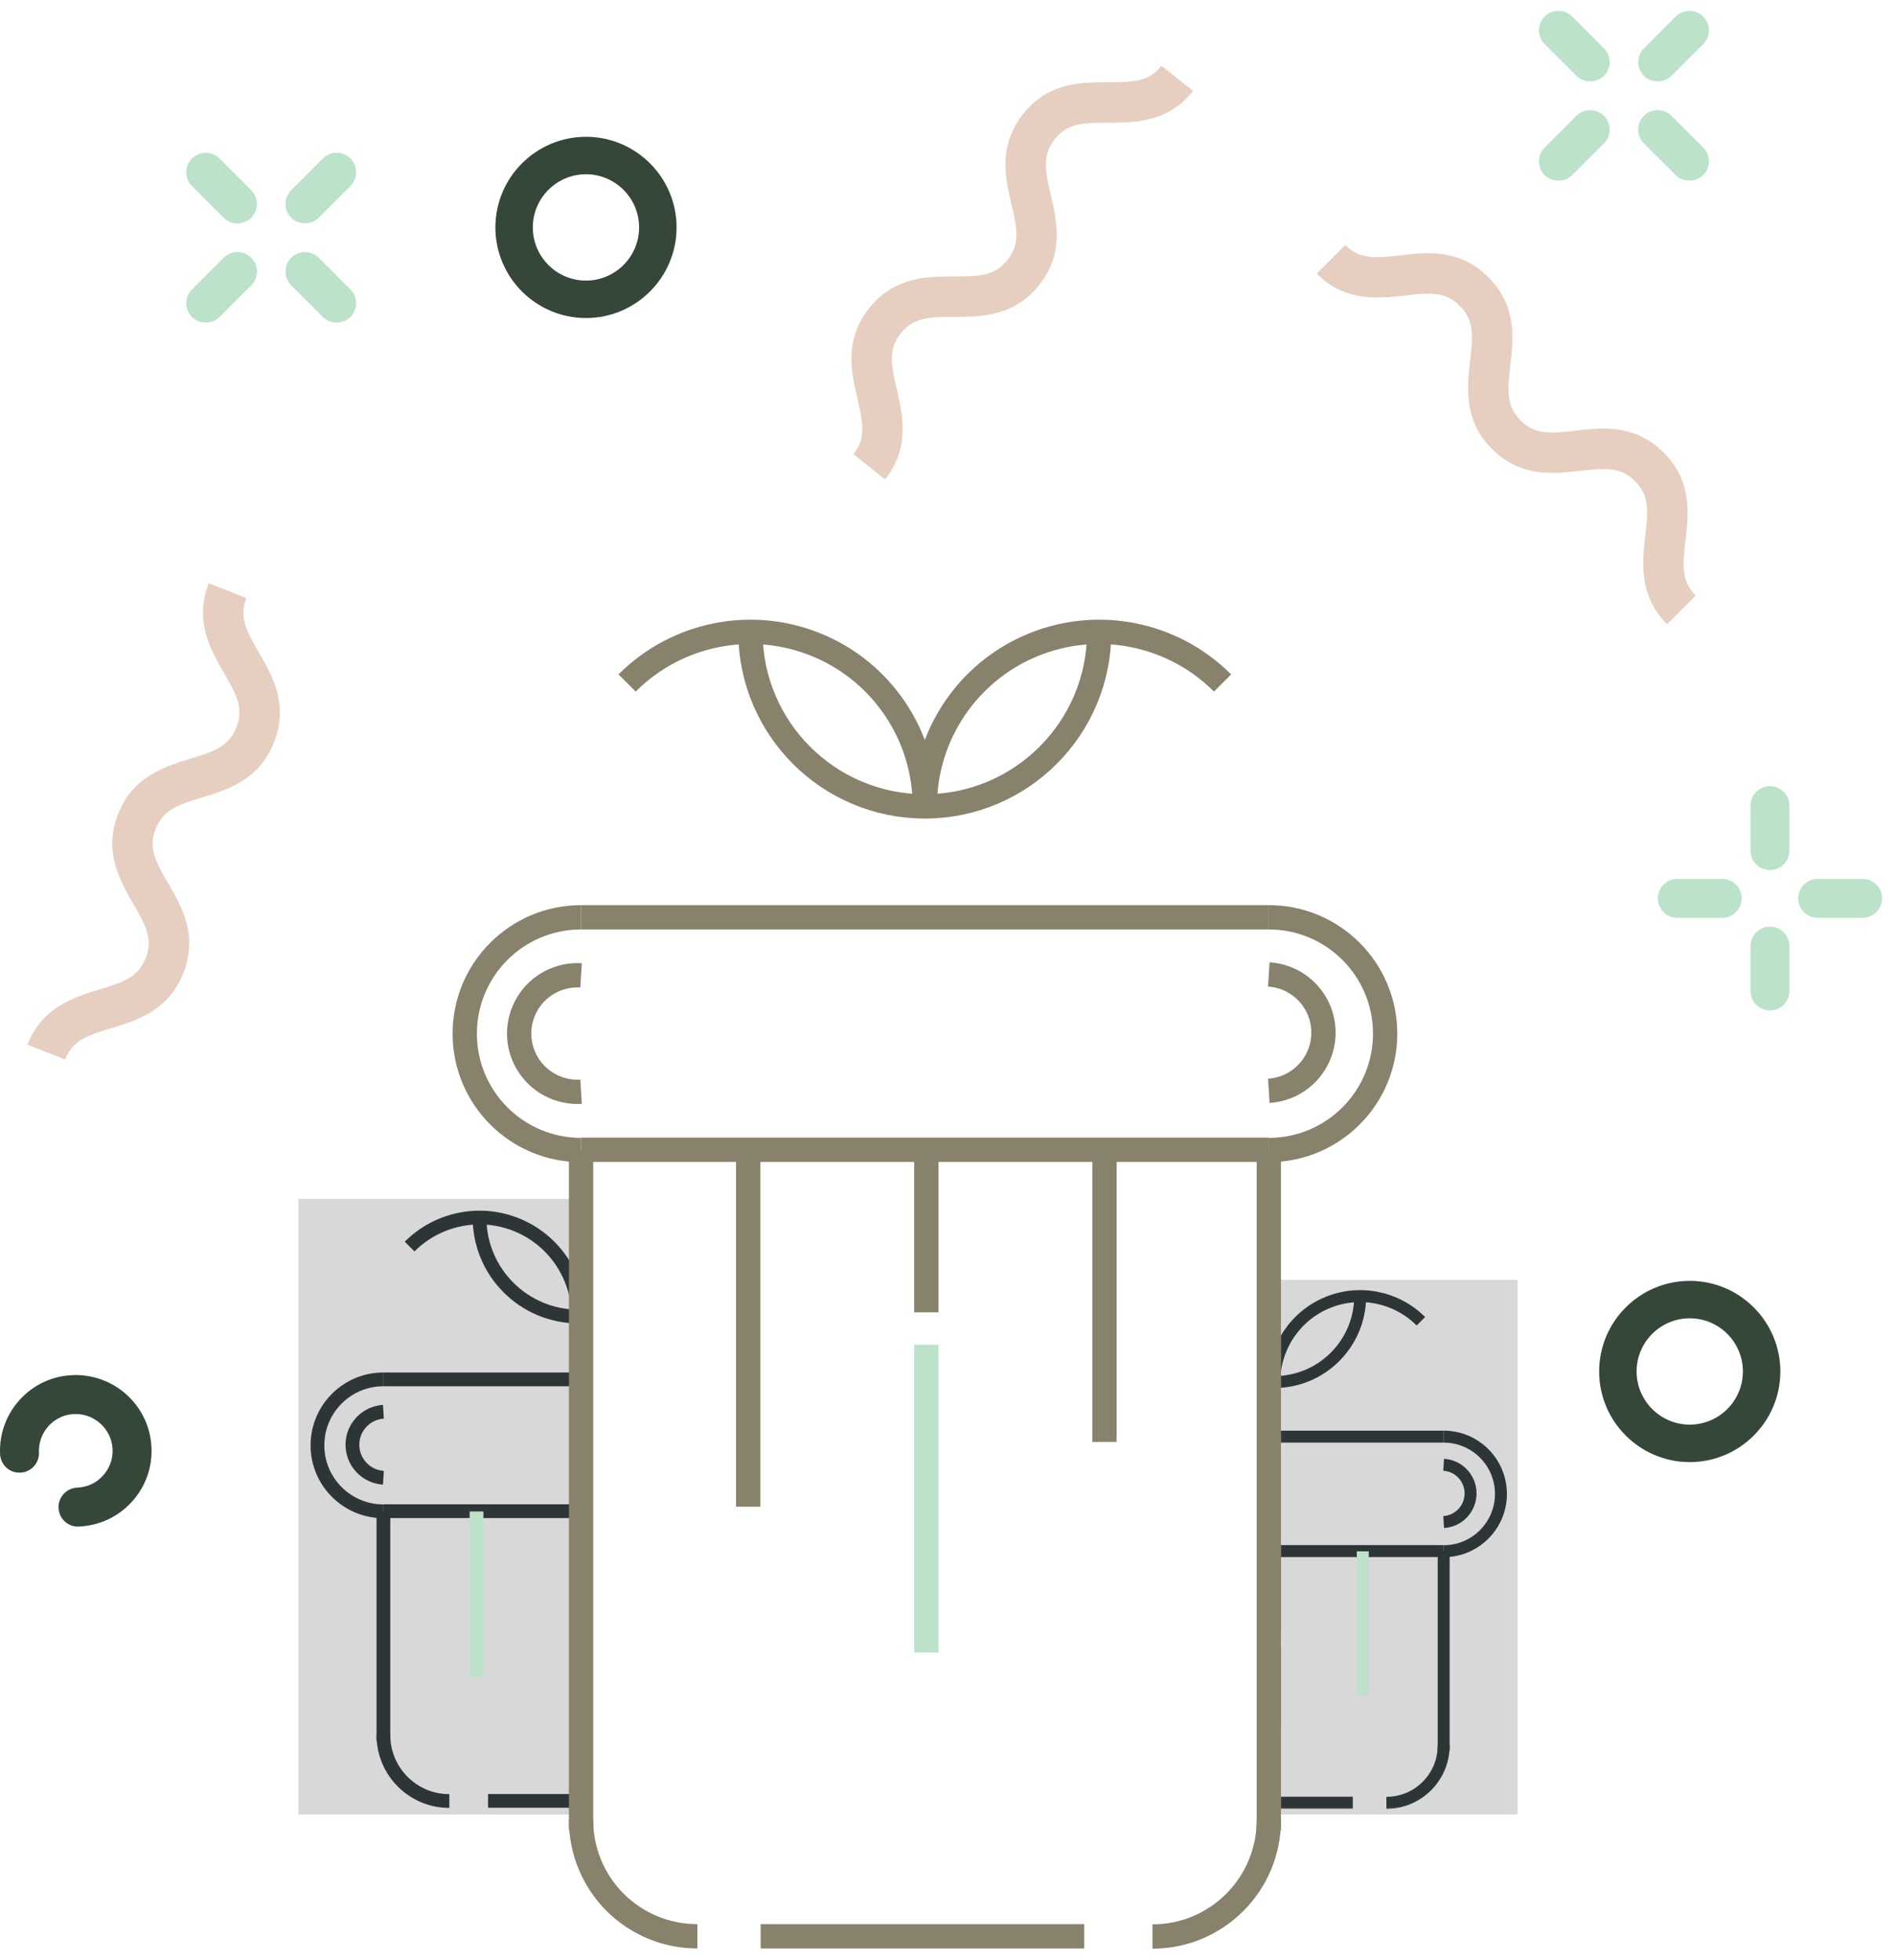 <?xml version="1.0" encoding="UTF-8"?>
<svg width="117px" height="121px" viewBox="0 0 117 121" version="1.1" xmlns="http://www.w3.org/2000/svg" xmlns:xlink="http://www.w3.org/1999/xlink">
    <!-- Generator: Sketch 58 (84663) - https://sketch.com -->
    <title>groupal</title>
    <desc>Created with Sketch.</desc>
    <defs>
        <rect id="path-1" x="0" y="0" width="15" height="33"></rect>
        <rect id="path-3" x="0" y="0" width="17.273" height="38"></rect>
    </defs>
    <g id="Page-1" stroke="none" stroke-width="1" fill="none" fill-rule="evenodd">
        <g id="groupal" transform="translate(0, 0.67)">
            <g id="Group-300" transform="translate(17.694, 38.33)">
                <g id="Group-298-Copy-2" transform="translate(61, 40)">
                    <mask id="mask-2" fill="white">
                        <use xlink:href="#path-1"></use>
                    </mask>
                    <use id="Mask" fill="#D8D8D8" opacity="0" xlink:href="#path-1"></use>
                    <g mask="url(#mask-2)" stroke-width="0.738">
                        <g transform="translate(-14, 1)">
                            <path d="M4.935,1.554 C6.451,0.037 8.732,-0.417 10.713,0.404 C12.694,1.225 13.986,3.159 13.984,5.304" id="Path" stroke="#2E3537"></path>
                            <polyline id="Path" stroke="#2E3537" points="24.44 8.674 19.209 8.674 13.984 8.674 8.76 8.674 3.536 8.674"></polyline>
                            <polyline id="Path" stroke="#2E3537" points="3.536 15.739 8.76 15.739 13.984 15.739 19.209 15.739 24.44 15.739"></polyline>
                            <polyline id="Path" stroke="#2E3537" points="3.536 15.739 3.536 21.892 3.536 28.046"></polyline>
                            <polyline id="Path" stroke="#2E3537" points="24.44 28.046 24.44 21.892 24.44 15.739"></polyline>
                            <polyline id="Path" stroke="#2E3537" points="8.994 31.269 13.984 31.269 18.83 31.269"></polyline>
                            <polyline id="Path" stroke="#2E3537" points="8.615 23.138 8.615 20.003 8.615 17.878 8.615 15.754"></polyline>
                            <polyline id="Path-Copy-27" stroke="#BCE2C9" points="19.446 24.615 19.446 20.853 19.446 18.303 19.446 15.754"></polyline>
                            <polyline id="Path-Copy-26" stroke="#2E3537" points="14.031 20.677 14.031 18.587 14.031 17.17 14.031 15.754"></polyline>
                            <polyline id="Path-Copy-28" stroke="#2E3537" points="14.031 26.585 14.031 24.494 14.031 23.078 14.031 21.662"></polyline>
                            <path d="M3.536,15.745 C1.583,15.745 2.73114864e-13,14.162 2.73114864e-13,12.21 C2.73114864e-13,10.257 1.583,8.674 3.536,8.674" id="Path" stroke="#2E3537"></path>
                            <path d="M24.44,8.674 C26.393,8.674 27.976,10.257 27.976,12.21 C27.976,14.162 26.393,15.745 24.44,15.745" id="Path" stroke="#2E3537"></path>
                            <path d="M24.44,27.74 C24.44,29.693 22.857,31.276 20.904,31.276" id="Path" stroke="#2E3537"></path>
                            <path d="M7.072,31.269 C6.133,31.271 5.233,30.899 4.569,30.235 C3.906,29.572 3.534,28.671 3.536,27.733" id="Path" stroke="#2E3537"></path>
                            <path d="M3.536,13.974 C2.878,14.015 2.251,13.688 1.91,13.124 C1.569,12.56 1.569,11.853 1.91,11.289 C2.251,10.725 2.878,10.397 3.536,10.438" id="Path" stroke="#2E3537"></path>
                            <path d="M24.44,10.411 C25.374,10.469 26.101,11.243 26.101,12.179 C26.101,13.114 25.374,13.888 24.44,13.947" id="Path" stroke="#2E3537"></path>
                            <path d="M13.984,5.304 C13.983,3.159 15.275,1.225 17.256,0.404 C19.237,-0.417 21.518,0.037 23.034,1.554" id="Path" stroke="#2E3537"></path>
                            <path d="M19.285,0.003 C19.285,2.931 16.912,5.304 13.984,5.304 C11.057,5.304 8.684,2.931 8.684,0.003" id="Path" stroke="#2E3537"></path>
                        </g>
                    </g>
                </g>
                <g id="Group-298-Copy-3" transform="translate(9, 54) scale(-1, 1) translate(-9, -54) translate(0, 35)">
                    <mask id="mask-4" fill="white">
                        <use xlink:href="#path-3"></use>
                    </mask>
                    <use id="Mask" fill="#D8D8D8" opacity="0" xlink:href="#path-3"></use>
                    <g id="Group-298-Copy-2" mask="url(#mask-4)" stroke-width="0.85">
                        <g transform="translate(-16.121, 1.152)">
                            <path d="M5.683,1.79 C7.428,0.043 10.055,-0.48 12.336,0.465 C14.618,1.41 16.105,3.637 16.103,6.107" id="Path" stroke="#2E3537"></path>
                            <polyline id="Path" stroke="#2E3537" points="28.143 9.988 22.119 9.988 16.103 9.988 10.087 9.988 4.071 9.988"></polyline>
                            <polyline id="Path" stroke="#2E3537" points="4.071 18.123 10.087 18.123 16.103 18.123 22.119 18.123 28.143 18.123"></polyline>
                            <polyline id="Path" stroke="#2E3537" points="4.071 18.123 4.071 25.209 4.071 32.296"></polyline>
                            <polyline id="Path" stroke="#2E3537" points="28.143 32.296 28.143 25.209 28.143 18.123"></polyline>
                            <polyline id="Path" stroke="#2E3537" points="10.357 36.007 16.103 36.007 21.683 36.007"></polyline>
                            <polyline id="Path" stroke="#2E3537" points="9.921 26.644 9.921 23.034 9.921 20.587 9.921 18.141"></polyline>
                            <polyline id="Path-Copy-27" stroke="#BCE2C9" points="22.393 28.345 22.393 24.012 22.393 21.077 22.393 18.141"></polyline>
                            <polyline id="Path-Copy-26" stroke="#2E3537" points="16.157 23.81 16.157 21.403 16.157 19.772 16.157 18.141"></polyline>
                            <polyline id="Path-Copy-28" stroke="#2E3537" points="16.157 30.613 16.157 28.206 16.157 26.575 16.157 24.944"></polyline>
                            <path d="M4.071,18.131 C1.823,18.131 2.73114864e-13,16.308 2.73114864e-13,14.06 C2.73114864e-13,11.811 1.823,9.988 4.071,9.988" id="Path" stroke="#2E3537"></path>
                            <path d="M28.143,9.988 C30.392,9.988 32.215,11.811 32.215,14.06 C32.215,16.308 30.392,18.131 28.143,18.131" id="Path" stroke="#2E3537"></path>
                            <path d="M28.143,31.943 C28.143,34.192 26.32,36.015 24.072,36.015" id="Path" stroke="#2E3537"></path>
                            <path d="M8.143,36.007 C7.062,36.009 6.026,35.58 5.262,34.816 C4.498,34.052 4.069,33.016 4.071,31.935" id="Path" stroke="#2E3537"></path>
                            <path d="M4.071,16.091 C3.314,16.139 2.593,15.761 2.199,15.112 C1.806,14.463 1.806,13.649 2.199,12.999 C2.593,12.35 3.314,11.973 4.071,12.02" id="Path" stroke="#2E3537"></path>
                            <path d="M28.143,11.988 C29.218,12.055 30.056,12.947 30.056,14.024 C30.056,15.101 29.218,15.992 28.143,16.06" id="Path" stroke="#2E3537"></path>
                            <path d="M16.103,6.107 C16.102,3.637 17.589,1.41 19.87,0.465 C22.152,-0.48 24.779,0.043 26.524,1.79" id="Path" stroke="#2E3537"></path>
                            <path d="M22.207,0.004 C22.207,3.375 19.474,6.107 16.103,6.107 C12.733,6.107 10,3.375 10,0.004" id="Path" stroke="#2E3537"></path>
                        </g>
                    </g>
                </g>
                <g id="Group-298-Copy" transform="translate(11, 0)" stroke-width="1.5">
                    <path d="M10.024,3.157 C13.103,0.075 17.736,-0.847 21.761,0.82 C25.786,2.488 28.409,6.416 28.406,10.773" id="Path" stroke="#88816C"></path>
                    <polyline id="Path" stroke="#88816C" points="49.644 17.619 39.018 17.619 28.406 17.619 17.794 17.619 7.182 17.619"></polyline>
                    <polyline id="Path" stroke="#88816C" points="7.182 31.969 17.794 31.969 28.406 31.969 39.018 31.969 49.644 31.969"></polyline>
                    <polyline id="Path" stroke="#88816C" points="7.182 31.969 7.182 46.969 7.182 73.969"></polyline>
                    <polyline id="Path" stroke="#88816C" points="49.644 73.969 49.644 46.969 49.644 31.969"></polyline>
                    <polyline id="Path" stroke="#88816C" points="18.27 80.515 28.406 80.515 38.248 80.515"></polyline>
                    <polygon id="Path" stroke="#88816C" points="17.5 54 17.5 39.595 17.5 35.798 17.5 32"></polygon>
                    <polyline id="Path-Copy-27" stroke="#88816C" points="39.5 50 39.5 42.357 39.5 37.179 39.5 32"></polyline>
                    <polyline id="Path-Copy-26" stroke="#88816C" points="28.5 42 28.5 37.754 28.5 34.877 28.5 32"></polyline>
                    <polygon id="Path-Copy-28" stroke="#BCE2C9" points="28.5 63 28.5 49.754 28.5 46.877 28.5 44"></polygon>
                    <path d="M7.182,31.983 C3.215,31.983 2.73114864e-13,28.767 2.73114864e-13,24.801 C2.73114864e-13,20.834 3.215,17.619 7.182,17.619" id="Path" stroke="#88816C"></path>
                    <path d="M49.644,17.619 C53.611,17.619 56.826,20.834 56.826,24.801 C56.826,28.767 53.611,31.983 49.644,31.983" id="Path" stroke="#88816C"></path>
                    <path d="M49.644,73.347 C49.644,77.313 46.429,80.529 42.462,80.529" id="Path" stroke="#88816C"></path>
                    <path d="M14.364,80.515 C12.458,80.519 10.629,79.763 9.281,78.415 C7.934,77.068 7.178,75.239 7.182,73.333" id="Path" stroke="#88816C"></path>
                    <path d="M7.182,28.385 C5.846,28.468 4.573,27.803 3.88,26.657 C3.186,25.512 3.186,24.076 3.88,22.93 C4.573,21.785 5.846,21.119 7.182,21.203" id="Path" stroke="#88816C"></path>
                    <path d="M49.644,21.147 C51.54,21.265 53.018,22.838 53.018,24.738 C53.018,26.638 51.54,28.21 49.644,28.329" id="Path" stroke="#88816C"></path>
                    <path d="M28.406,10.773 C28.403,6.416 31.026,2.488 35.051,0.82 C39.076,-0.847 43.709,0.075 46.788,3.157" id="Path" stroke="#88816C"></path>
                    <path d="M39.172,0.007 C39.172,5.953 34.352,10.773 28.406,10.773 C22.46,10.773 17.64,5.953 17.64,0.007" id="Path" stroke="#88816C"></path>
                </g>
            </g>
            <path d="M104.328,89.576 C107.412,89.576 109.921,87.066 109.921,83.982 C109.921,80.898 107.411,78.389 104.328,78.389 C101.242,78.389 98.734,80.899 98.734,83.982 C98.734,87.066 101.242,89.576 104.328,89.576 Z M104.328,80.7 C106.138,80.7 107.609,82.172 107.609,83.981 C107.609,85.791 106.137,87.263 104.328,87.263 C102.518,87.263 101.046,85.789 101.046,83.981 C101.046,82.171 102.518,80.7 104.328,80.7 Z" id="Shape-Copy-7" fill="#354739" fill-rule="nonzero"></path>
            <path d="M41.773,13.367 C41.773,10.283 39.263,7.774 36.179,7.774 C33.094,7.774 30.586,10.284 30.586,13.367 C30.586,16.453 33.096,18.961 36.179,18.961 C39.263,18.961 41.773,16.451 41.773,13.367 Z M32.897,13.367 C32.897,11.557 34.369,10.086 36.177,10.086 C37.986,10.086 39.459,11.558 39.459,13.367 C39.459,15.176 37.986,16.649 36.177,16.649 C34.369,16.649 32.897,15.177 32.897,13.367 Z" id="Shape-Copy-8" fill="#354739" fill-rule="nonzero"></path>
            <path d="M4.768,91.153 C4.447,91.167 4.149,91.303 3.932,91.54 C3.714,91.777 3.601,92.083 3.615,92.404 C3.641,93.051 4.169,93.559 4.816,93.559 C6.112,93.506 7.267,92.973 8.115,92.053 C8.965,91.134 9.404,89.941 9.354,88.695 C9.304,87.448 8.77,86.293 7.851,85.444 C6.93,84.594 5.711,84.158 4.488,84.206 L4.487,84.206 C3.238,84.256 2.085,84.789 1.238,85.708 C0.392,86.627 -0.046,87.822 0.004,89.073 C0.032,89.74 0.593,90.27 1.256,90.225 C1.574,90.213 1.871,90.075 2.089,89.839 C2.307,89.602 2.42,89.295 2.407,88.975 C2.381,88.366 2.595,87.785 3.007,87.338 C3.417,86.893 3.977,86.633 4.584,86.609 C4.612,86.608 4.639,86.608 4.667,86.608 C5.887,86.608 6.901,87.572 6.95,88.792 C6.976,89.396 6.762,89.974 6.348,90.423 C5.938,90.871 5.376,91.129 4.768,91.153 Z" id="Path-Copy-47" fill="#354739" fill-rule="nonzero"></path>
            <path d="M109.279,47.859 C108.616,47.859 108.077,48.399 108.077,49.062 L108.077,51.831 C108.077,52.494 108.616,53.034 109.279,53.034 C109.942,53.034 110.482,52.494 110.482,51.831 L110.482,49.062 C110.482,48.399 109.942,47.859 109.279,47.859 Z" id="Path-Copy-48" fill="#BCE2C9" fill-rule="nonzero"></path>
            <path d="M109.279,56.525 C108.616,56.525 108.077,57.064 108.077,57.727 L108.077,60.497 C108.077,61.16 108.616,61.699 109.279,61.699 C109.942,61.699 110.482,61.16 110.482,60.497 L110.482,57.727 C110.482,57.064 109.942,56.525 109.279,56.525 Z" id="Path-Copy-49" fill="#BCE2C9" fill-rule="nonzero"></path>
            <path d="M114.997,53.577 L112.228,53.577 C111.565,53.577 111.025,54.117 111.025,54.78 C111.025,55.443 111.565,55.982 112.228,55.982 L114.997,55.982 C115.66,55.982 116.2,55.443 116.2,54.78 C116.2,54.117 115.66,53.577 114.997,53.577 Z" id="Path-Copy-50" fill="#BCE2C9" fill-rule="nonzero"></path>
            <path d="M103.562,53.577 C102.899,53.577 102.358,54.117 102.358,54.78 C102.358,55.443 102.899,55.982 103.562,55.982 L106.331,55.982 C106.994,55.982 107.534,55.443 107.534,54.78 C107.534,54.117 106.994,53.577 106.331,53.577 L103.562,53.577 Z" id="Path-Copy-51" fill="#BCE2C9" fill-rule="nonzero"></path>
            <path d="M19.937,9.111 L17.978,11.07 C17.509,11.539 17.509,12.301 17.978,12.77 C18.43,13.225 19.225,13.227 19.679,12.77 L21.637,10.812 C22.106,10.343 22.106,9.581 21.637,9.111 C21.403,8.877 21.095,8.76 20.786,8.76 C20.479,8.76 20.17,8.877 19.937,9.111 Z" id="Path-Copy-52" fill="#BCE2C9" fill-rule="nonzero"></path>
            <path d="M13.552,18.899 L15.51,16.94 C15.739,16.713 15.864,16.411 15.864,16.089 C15.864,15.769 15.739,15.467 15.51,15.24 C15.276,15.005 14.968,14.889 14.661,14.889 C14.352,14.889 14.043,15.005 13.81,15.24 L11.851,17.198 C11.382,17.667 11.382,18.43 11.851,18.899 C12.306,19.354 13.098,19.353 13.552,18.899 Z" id="Path-Copy-53" fill="#BCE2C9" fill-rule="nonzero"></path>
            <path d="M19.937,18.899 C20.389,19.354 21.183,19.354 21.637,18.899 C22.106,18.43 22.106,17.667 21.637,17.198 L19.679,15.24 C19.444,15.005 19.136,14.889 18.828,14.889 C18.521,14.889 18.212,15.005 17.978,15.24 C17.509,15.709 17.509,16.471 17.978,16.94 L19.937,18.899 Z" id="Path-Copy-54" fill="#BCE2C9" fill-rule="nonzero"></path>
            <path d="M13.808,12.772 C14.278,13.241 15.042,13.238 15.509,12.772 C15.978,12.303 15.978,11.539 15.509,11.07 L13.552,9.111 C13.317,8.877 13.009,8.76 12.702,8.76 C12.394,8.76 12.085,8.877 11.851,9.111 C11.382,9.581 11.382,10.343 11.851,10.812 L13.808,12.772 Z" id="Path-Copy-55" fill="#BCE2C9" fill-rule="nonzero"></path>
            <path d="M103.199,4.01 L105.157,2.052 C105.386,1.825 105.511,1.523 105.511,1.201 C105.511,0.88 105.386,0.578 105.157,0.351 C104.923,0.117 104.615,-2.27373675e-13 104.306,-2.27373675e-13 C104,-2.27373675e-13 103.69,0.117 103.457,0.351 L101.498,2.31 C101.029,2.779 101.029,3.541 101.498,4.01 C101.953,4.466 102.746,4.464 103.199,4.01 Z" id="Path-Copy-56" fill="#BCE2C9" fill-rule="nonzero"></path>
            <path d="M97.071,10.137 L99.029,8.179 C99.258,7.952 99.383,7.649 99.383,7.328 C99.383,7.007 99.258,6.705 99.029,6.478 C98.802,6.25 98.5,6.125 98.178,6.125 C97.858,6.125 97.556,6.25 97.329,6.478 L95.37,8.437 C94.901,8.906 94.901,9.668 95.37,10.137 C95.823,10.594 96.618,10.593 97.071,10.137 Z" id="Path-Copy-57" fill="#BCE2C9" fill-rule="nonzero"></path>
            <path d="M103.456,10.137 C103.91,10.593 104.704,10.591 105.156,10.137 C105.385,9.91 105.51,9.608 105.51,9.286 C105.51,8.966 105.385,8.664 105.156,8.437 L103.198,6.478 C102.963,6.244 102.655,6.127 102.348,6.127 C102.04,6.127 101.73,6.244 101.497,6.478 C101.028,6.947 101.028,7.71 101.497,8.179 L103.456,10.137 Z" id="Path-Copy-58" fill="#BCE2C9" fill-rule="nonzero"></path>
            <path d="M97.329,4.01 C97.782,4.466 98.576,4.464 99.029,4.01 C99.258,3.783 99.383,3.481 99.383,3.159 C99.383,2.839 99.258,2.537 99.029,2.31 L97.071,0.351 C96.836,0.117 96.528,-2.26485497e-13 96.221,-2.26485497e-13 C95.913,-2.26485497e-13 95.603,0.117 95.37,0.351 C94.901,0.82 94.901,1.583 95.37,2.052 L97.329,4.01 Z" id="Path-Copy-59" fill="#BCE2C9" fill-rule="nonzero"></path>
            <path d="M104.813,33.974 L104.813,33.974" id="Path-Copy-60"></path>
            <path d="M95.337,28.498 C96.117,28.555 96.876,28.475 97.561,28.394 C99.137,28.209 100.068,28.147 100.95,29.029 C101.83,29.909 101.767,30.841 101.582,32.414 C101.501,33.1 101.421,33.859 101.478,34.639 C101.555,35.712 101.9,36.826 102.93,37.856 L103.813,36.973 L104.696,36.09 C103.815,35.21 103.878,34.278 104.063,32.705 C104.256,31.073 104.496,29.042 102.716,27.263 C100.935,25.482 98.903,25.721 97.272,25.914 C95.697,26.102 94.766,26.162 93.883,25.279 C93,24.396 93.063,23.462 93.247,21.888 C93.438,20.255 93.676,18.224 91.895,16.442 C90.115,14.661 88.084,14.899 86.45,15.091 C84.877,15.274 83.944,15.338 83.06,14.454 L82.177,15.337 L81.294,16.22 C82.324,17.25 83.439,17.595 84.514,17.674 C85.294,17.73 86.053,17.652 86.74,17.572 C88.313,17.388 89.248,17.326 90.13,18.208 C91.013,19.091 90.95,20.025 90.766,21.599 C90.686,22.285 90.606,23.044 90.664,23.824 C90.742,24.898 91.087,26.013 92.119,27.045 C93.148,28.076 94.264,28.421 95.337,28.498 Z" id="Path-Copy-61" fill="#E6CFC0" fill-rule="nonzero"></path>
            <path d="M59.392,16.392 L58.351,16.395 C56.82,16.414 55.049,16.607 53.657,18.359 C52.316,20.05 52.469,21.756 52.777,23.216 L53.045,24.393 C53.326,25.663 53.386,26.492 52.693,27.366 L54.649,28.919 C55.556,27.776 55.77,26.628 55.725,25.551 C55.698,24.901 55.578,24.275 55.447,23.695 L55.26,22.885 C54.98,21.615 54.919,20.786 55.612,19.911 C56.347,18.985 57.224,18.894 58.662,18.89 L58.907,18.89 C59.599,18.892 60.361,18.883 61.129,18.738 C62.187,18.538 63.255,18.067 64.162,16.924 C65.068,15.782 65.283,14.634 65.237,13.559 C65.209,12.908 65.089,12.282 64.958,11.702 L64.771,10.893 C64.491,9.623 64.43,8.795 65.122,7.921 C65.814,7.048 66.635,6.919 67.934,6.905 L68.413,6.904 C69.104,6.906 69.867,6.898 70.635,6.754 C71.693,6.553 72.76,6.084 73.666,4.943 L71.71,3.39 C71.018,4.262 70.197,4.391 68.898,4.405 L68.048,4.406 C66.475,4.413 64.614,4.544 63.167,6.368 C61.77,8.129 61.994,9.906 62.327,11.405 L62.448,11.932 C62.812,13.474 62.979,14.394 62.205,15.371 C61.513,16.247 60.692,16.376 59.392,16.392 L59.392,16.392 Z" id="Path-Copy-62" fill="#E6CFC0" fill-rule="nonzero"></path>
            <path d="M6.856,59.15 L6.855,59.151" id="Path-Copy-63"></path>
            <path d="M4.018,64.724 C4.473,63.566 5.353,63.25 6.868,62.793 C8.442,62.318 10.399,61.725 11.32,59.383 C12.242,57.039 11.212,55.272 10.383,53.852 C9.586,52.483 9.156,51.651 9.612,50.492 C10.069,49.331 10.949,49.013 12.466,48.555 C14.04,48.077 15.998,47.484 16.919,45.14 C17.84,42.796 16.811,41.028 15.983,39.607 C15.186,38.237 14.757,37.406 15.213,36.244 L14.051,35.786 L12.889,35.33 C12.355,36.688 12.484,37.848 12.841,38.863 C13.1,39.601 13.476,40.266 13.825,40.862 C14.622,42.231 15.05,43.064 14.595,44.224 C14.139,45.386 13.259,45.704 11.741,46.163 C11.079,46.363 10.352,46.594 9.66,46.957 C8.707,47.458 7.822,48.22 7.288,49.578 C6.755,50.934 6.884,52.093 7.241,53.109 C7.5,53.846 7.876,54.51 8.225,55.108 C9.021,56.476 9.451,57.308 8.996,58.468 C8.541,59.626 7.661,59.943 6.146,60.4 C5.484,60.6 4.756,60.83 4.065,61.193 C3.111,61.694 2.227,62.454 1.694,63.81 L2.856,64.266 L4.018,64.724 Z" id="Path-Copy-64" fill="#E6CFC0" fill-rule="nonzero"></path>
        </g>
    </g>
</svg>